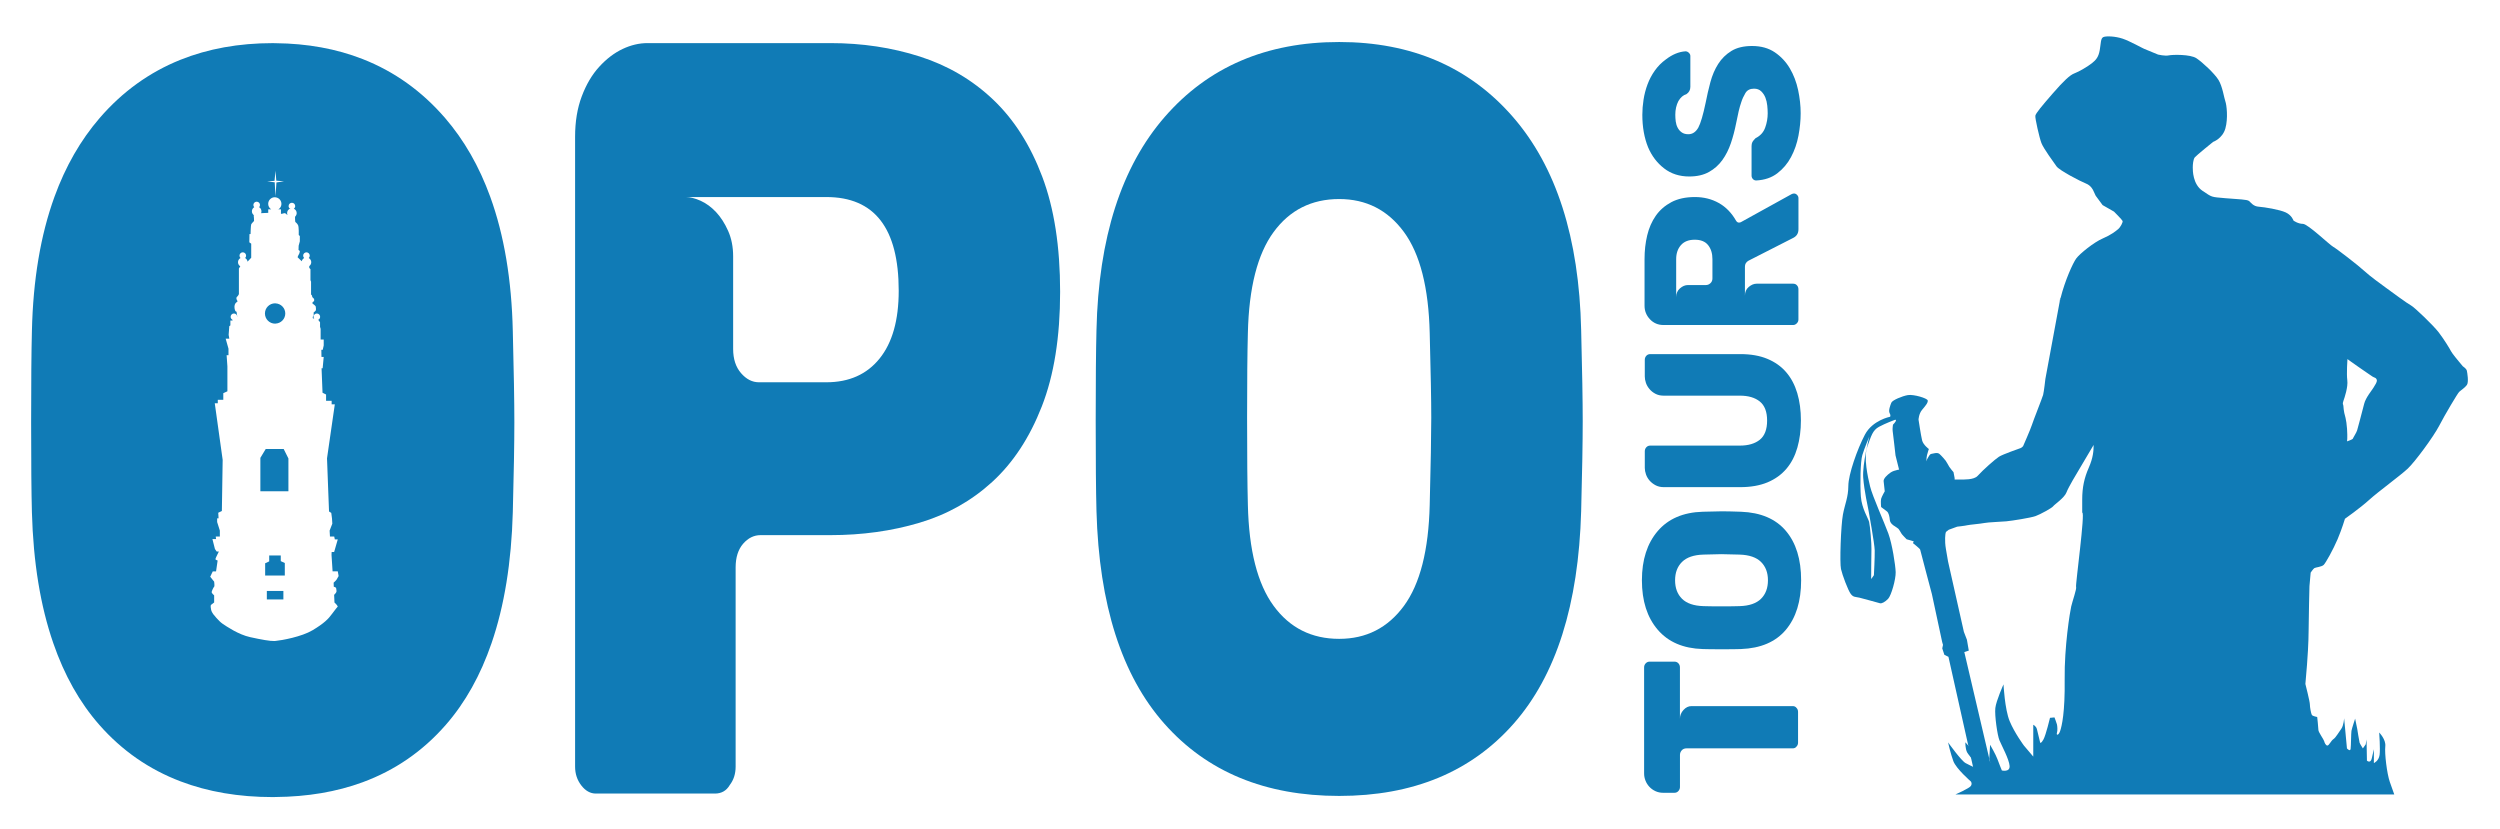 <?xml version="1.0" encoding="utf-8"?>
<!-- Generator: Adobe Illustrator 23.0.1, SVG Export Plug-In . SVG Version: 6.00 Build 0)  -->
<svg version="1.1" id="Layer_6" xmlns="http://www.w3.org/2000/svg" xmlns:xlink="http://www.w3.org/1999/xlink" x="0px" y="0px"
	 viewBox="0 0 803.87 266.64" style="enable-background:new 0 0 803.87 266.64;" xml:space="preserve">
<style type="text/css">
	.st0{fill:#107BB6;}
	.st1{display:none;fill:none;}
</style>
<path class="st0" d="M793.21,119.2c-0.13-0.66-1.31-1.44-1.31-1.44l-1.31-1.58c0,0-2.1-2.49-2.49-3.28
	c-0.39-0.78-2.23-3.8-3.94-6.03c-1.7-2.23-7.86-8.13-8.91-8.66c-1.05-0.52-6.56-4.59-8-5.64c-1.45-1.05-5.25-3.8-7.09-5.51
	c-1.83-1.7-8.79-7.08-9.97-7.73c-1.18-0.66-8.13-7.35-9.7-7.35c-1.58,0-3.02-1.05-3.02-1.05s-0.52-1.7-2.49-2.62
	c-1.97-0.92-6.82-1.71-8.66-1.84c-1.83-0.13-2.49-1.31-3.14-1.83c-0.66-0.53-3.15-0.53-7.74-0.92c-4.59-0.4-4.07-0.26-7.22-2.36
	c-3.14-2.1-3.14-6.56-3.14-7.48s0.13-2.62,0.65-3.28c0.53-0.65,5.9-4.98,5.9-4.98s3.02-1.05,3.94-4.33c0.92-3.28,0.39-7.61,0-8.66
	c-0.4-1.05-0.92-4.85-2.23-6.95c-1.31-2.1-5.12-5.64-7.08-6.95c-1.97-1.31-7.74-1.18-8.92-0.92s-3.41-0.26-3.41-0.26
	s-4.07-1.71-4.46-1.84c-0.4-0.13-4.59-2.49-6.94-3.28c-2.35-0.78-5.26-0.91-6.18-0.52c-0.92,0.39-0.79,1.97-1.18,4.2
	c-0.39,2.23-1.18,3.14-2.49,4.19s-4.2,2.76-5.64,3.28c-1.44,0.53-3.41,2.36-6.95,6.43s-5.51,6.43-5.63,7.21
	c-0.13,0.79,1.3,7.09,1.96,8.79c0.65,1.71,3.93,6.17,4.85,7.48c0.92,1.31,7.74,4.85,9.44,5.51c1.71,0.65,2.36,2.23,2.36,2.23
	l0.79,1.7l2.23,3.02l3.67,2.1c0,0,2.62,2.62,2.76,3.01c0.13,0.4-0.66,1.97-1.45,2.63c-0.78,0.65-2.23,1.83-4.98,3.01
	c-2.76,1.18-7.35,4.86-8.49,6.43c-1.06,1.45-3.63,7.08-5.05,12.8c-0.12,0.46-0.22,0.93-0.32,1.39l-4.54,24.52
	c0,0-0.46,4.14-0.73,5.14c-0.27,0.99-3.17,8.26-3.62,9.7c-0.46,1.44-2.81,6.77-2.81,6.77s-0.36,0.45-0.81,0.63s-5.7,1.98-6.97,2.79
	c-1.26,0.82-5.04,4.15-6.84,6.14c-1.19,1.32-4.42,1.18-5.72,1.18c-1.31,0-1.68,0-1.68,0v-0.46l-0.36-1.91c0,0-1.08-1.24-1.35-1.7
	c-0.27-0.45-0.9-1.62-1.17-1.98c-0.27-0.36-1.27-1.53-1.99-2.17c-0.72-0.63-2.07-0.09-2.71,0c-0.63,0.09-1.44,2.26-1.89,2.8
	c-0.45,0.54-2.35,0.81-2.98,0.99s-2.71,0.91-3.7,1c-0.99,0.09-3.25,0.36-4.42,1.17c-1.17,0.81-2.35,1.98-2.26,2.8
	c0.09,0.81,0.36,3.25,0.36,3.25s-0.99,1.71-1.17,2.43c-0.18,0.72,0,2.62,0,2.62s1.35,0.99,1.9,1.44c0.54,0.45,0.81,1.63,0.9,2.71
	c0.09,1.08,1.17,1.8,1.53,1.99c0.36,0.18,1.27,0.9,1.27,0.9s0.81,1.17,0.9,1.44c0.09,0.27,1.71,1.9,1.71,1.9s2.44,0.63,3.34,1.08
	c0.9,0.45,2.8,0.27,3.7,0c0.9-0.27,3.25-1.17,3.52-1.62c0.27-0.46,2.98-2.53,2.98-2.53l2.71-0.99c0,0,2.52-0.27,3.24-0.46
	c0.73-0.18,4.16-0.45,5.51-0.72c1.35-0.27,5.14-0.36,7.04-0.54c1.89-0.18,7.87-1.13,9.4-1.68c1.54-0.55,5.31-2.62,5.67-3.16
	c0.36-0.54,3.63-2.7,4.29-4.48c0.63-1.7,3.49-6.4,3.49-6.4l5.23-8.84c0,1.84-0.13,4.07-1.57,7.34c-1.44,3.28-2.1,6.3-2.1,10.23v4.2
	c1.05-0.52-2.23,23.35-1.97,23.87c0.27,0.53-1.18,4.59-1.57,6.3c-0.39,1.7-2.23,12.85-2.1,23.48c0.13,10.62-0.92,14.95-1.44,16.52
	c-0.53,1.58-1.31,1.45-1.05,0.66c0.26-0.79,0.13-2.23,0-2.76c-0.13-0.52-0.79-2.23-0.79-2.23l-1.44,0.14c0,0-1.31,5.5-2.1,6.95
	c-0.79,1.44-1.05,1.05-1.05,1.05s-0.79-3.28-1.05-4.33s-1.18-1.44-1.18-1.44v10.23l-3.01-3.55c0,0-3.02-4.06-4.59-7.87
	c-1.57-3.8-1.97-11.8-1.97-11.8s-2.36,5.25-2.63,7.61c-0.26,2.36,0.66,8.79,1.32,10.36c0.65,1.57,3.14,6.16,3.27,8.26
	c0.14,2.1-2.49,1.45-2.49,1.45s-0.92-2.23-1.44-3.68c-0.52-1.44-2.34-4.59-2.34-4.59l-0.28,4.59c0,0,1.05,2.36-0.92,1.18
	c-1.97-1.18-6.76-6.55-6.76-6.55s-0.06,2.09,0.59,3.27c0.64,1.14,4.72,5.74,4.98,6.03c-0.24-0.1-4.1-1.85-5.5-2.62
	c-1.4-0.76-5.38-6.32-5.63-6.66c0.06,0.3,0.82,3.63,1.69,6.01c0.92,2.49,5.64,6.56,5.64,6.56s0.53,0.65,0,1.44
	c-0.52,0.79-4.98,2.75-4.98,2.75h141.13c0,0-0.53-1.44-1.44-4.06c-0.92-2.63-1.71-9.18-1.45-11.41c0.27-2.23-1.96-4.46-1.96-4.46
	s0.39,5.24,0.13,7.21c-0.27,1.97-1.84,2.62-1.84,2.62v-4.46c0,0-0.26,1.05-0.66,2.89c-0.39,1.84-1.57,0.79-1.57,0.79l-0.13-6.82
	l-0.26,1.57l-0.92,1.31c0,0-0.92-1.44-1.05-1.83c-0.13-0.4-0.75-4.36-0.75-4.36l-0.69-3.38c0,0-1.05,3.15-1.18,3.93
	c-0.13,0.79-0.13,4.72-0.27,5.77c-0.13,1.05-1.18-0.13-1.18-0.13l-0.91-9.7c0,0-0.14,2.36-0.92,3.41c-0.79,1.05-1.71,2.75-2.49,3.28
	c-0.79,0.52-1.45,2.09-1.97,2.09c-0.53,0-0.92-0.91-1.05-1.44c-0.13-0.52-1.84-2.88-1.84-3.54s-0.39-4.2-0.39-4.2
	s-1.44-0.26-1.71-0.65c-0.26-0.4-0.65-2.49-0.65-3.41s-1.44-6.56-1.44-6.56s0.39-4.85,0.52-6.17c0.13-1.31,0.52-7.47,0.52-11.01
	s0.27-14.3,0.27-14.3l0.39-4.33c0,0,0.79-1.18,1.18-1.44s2.36-0.39,3.02-1.05c0.65-0.66,3.01-4.85,4.46-8.26
	c1.44-3.41,2.36-6.56,2.36-6.56s4.85-3.41,7.74-6.03c2.88-2.63,10.1-7.87,12.46-10.1c2.36-2.23,8.26-10.23,10.1-13.77
	c1.83-3.55,5.9-10.37,6.42-10.89c0.53-0.53,1.84-1.31,2.49-2.23C793.87,122.87,793.35,119.85,793.21,119.2z M763.15,124.71
	c-0.4,0.69-2.46,3.14-2.95,5.11c-0.5,1.97-1.39,5.31-1.39,5.31s-0.68,2.56-0.88,3.25c-0.19,0.69-1.28,2.36-1.37,2.66
	c-0.1,0.29-1.87,0.88-1.87,0.88s0.19-0.98,0-4.03c-0.2-3.05-0.79-4.62-0.89-5.12c-0.1-0.49-0.29-1.77-0.29-2.26s-0.4-0.49,0-1.57
	c0.39-1.09,1.55-4.53,1.26-6.69c-0.28-2.17,0.05-6.79,0.05-6.79s2.13,1.57,3.6,2.56c1.48,0.98,3.64,2.56,4.43,3.05
	s1.08,0.29,1.38,0.98C764.52,122.74,763.54,124.02,763.15,124.71z"/>
<path class="st0" d="M662.55,95.93c-0.12,0.46-0.22,0.93-0.32,1.39l0.22-1.6L662.55,95.93z"/>
<path class="st0" d="M640.66,248.27l-9.04-38.6l1.44-0.47l-0.6-3.49l-0.98-2.55l-5.09-22.63c0,0-0.22-1.27-0.69-4.02
	c-0.47-2.75-0.18-4.87-0.05-5.32c0.14-0.46-1.88-2.72-2.71-6.28c-0.83-3.56-2.88-11.69-3.23-13.7c-0.35-2.01-0.34-3.86-0.08-4.88
	c0.26-1.02,0.59-1.95,0.59-1.95s-1.81-1.32-2.17-2.78c-0.36-1.46-1.15-6.66-1.15-6.66s0.07-1.86,1.12-3.13
	c1.06-1.27,1.97-2.3,1.84-3.04c-0.13-0.74-4.6-2.04-6.39-1.73c-1.8,0.31-4.98,1.62-5.31,2.44c-0.33,0.82-1.01,2.57-0.55,3.36
	s0.14,1.17,0.14,1.17s-5.63,1.08-8.09,5.75c-2.46,4.67-5.31,12.78-5.33,16.48c-0.02,3.7-1.09,5.74-1.74,9.22
	c-0.65,3.49-1.08,15.53-0.62,17.52c0.45,1.99,2.26,6.79,3.11,7.95c0.85,1.16,1.47,0.94,2.83,1.25c1.36,0.31,6.06,1.68,6.62,1.8
	c0.56,0.12,1.57-0.38,2.58-1.42c1.02-1.05,2.51-6.31,2.44-8.58c-0.07-2.27-1.12-9.06-2.36-12.44c-1.23-3.38-5.13-12.07-5.86-15.1
	c-0.74-3.03-2.15-9.32-0.9-12.8c1.25-3.48,1.7-5.3,3.79-6.42c2.09-1.12,4.89-2.15,4.89-2.15s0.56-0.31,0.53,0.13
	c-0.03,0.44-0.96,1.36-0.96,1.36s-0.2,1.34-0.1,1.98c0.11,0.63,0.92,7.89,0.92,7.89l4.99,19.93c0,0,1.02,5.7,1.11,6.45
	c0.09,0.75-0.49,1.83-0.49,1.83s2.27,1.79,2.32,2.1c0.05,0.32,3.76,14.26,3.76,14.26l3.31,15.43l0.27,0.93l-0.24,1.13l0.68,2.06
	l1.31,0.65l9.71,43.44 M599.11,153.55c0.31,4.3,1.57,9.74,1.71,10.59c0.15,0.85,1.94,10.66,1.99,12.83
	c0.05,2.17-0.26,7.99-0.26,7.99l-0.88,1.24c0,0,0.03-8.06,0.09-9.59c0.06-1.53-0.43-7.54-0.75-8.79c-0.32-1.25-2.35-4.27-2.65-8.14
	c-0.29-3.87-0.16-11.29,0.47-13.36c0.62-2.07,2.24-5.94,2.24-5.94S598.8,149.25,599.11,153.55z"/>
<g>
	<path class="st0" d="M528.66,214.6c0-0.52,0.18-0.96,0.53-1.32s0.77-0.53,1.25-0.53h7.96c0.52,0,0.95,0.18,1.28,0.53
		c0.33,0.36,0.5,0.79,0.5,1.32v16.5c0-1.04,0.38-1.98,1.14-2.81c0.76-0.83,1.61-1.24,2.56-1.24h32.57c0.52,0,0.92,0.19,1.21,0.57
		c0.33,0.33,0.5,0.76,0.5,1.28v9.88c0,0.52-0.17,0.95-0.5,1.28c-0.28,0.38-0.69,0.57-1.21,0.57h-34.13c-0.66,0-1.18,0.21-1.56,0.64
		c-0.38,0.43-0.57,0.92-0.57,1.49v10.31c0,0.47-0.17,0.9-0.5,1.28c-0.33,0.38-0.76,0.57-1.28,0.57h-3.63c-0.9,0-1.73-0.18-2.49-0.53
		c-0.76-0.36-1.41-0.83-1.96-1.42c-0.54-0.59-0.96-1.26-1.24-1.99c-0.28-0.73-0.43-1.48-0.43-2.24V214.6z"/>
	<path class="st0" d="M579.15,186.58c0,6.73-1.64,12.04-4.91,15.93c-3.27,3.89-8.08,5.95-14.43,6.19c-1.33,0.05-3.37,0.07-6.12,0.07
		c-2.75,0-4.81-0.02-6.19-0.07c-6.26-0.19-11.08-2.26-14.47-6.22c-3.39-3.96-5.08-9.25-5.08-15.89c0-6.59,1.7-11.86,5.08-15.82
		c3.39-3.96,8.21-6.03,14.47-6.22c2.75-0.09,4.81-0.14,6.19-0.14c1.42,0,3.46,0.05,6.12,0.14c6.35,0.24,11.16,2.29,14.43,6.15
		C577.51,174.55,579.15,179.85,579.15,186.58z M568.48,186.58c0-2.46-0.75-4.43-2.24-5.9c-1.49-1.47-3.78-2.25-6.86-2.35
		c-2.75-0.09-4.72-0.14-5.9-0.14c-1.18,0-3.1,0.05-5.76,0.14c-3.08,0.09-5.37,0.88-6.86,2.35c-1.49,1.47-2.24,3.44-2.24,5.9
		c0,2.51,0.75,4.5,2.24,5.97c1.49,1.47,3.78,2.25,6.86,2.35c1.33,0.05,3.25,0.07,5.76,0.07c2.56,0,4.53-0.02,5.9-0.07
		c3.08-0.09,5.37-0.88,6.86-2.35C567.73,191.08,568.48,189.09,568.48,186.58z"/>
	<path class="st0" d="M559.59,156.64h-24.6c-1,0-1.87-0.2-2.63-0.6c-0.76-0.4-1.4-0.9-1.92-1.49c-0.52-0.59-0.91-1.25-1.17-1.99
		c-0.26-0.73-0.39-1.43-0.39-2.1v-5.33c0-0.52,0.17-0.96,0.5-1.32c0.33-0.36,0.76-0.53,1.28-0.53h28.8c2.7,0,4.84-0.63,6.4-1.88
		c1.56-1.25,2.35-3.31,2.35-6.15s-0.78-4.89-2.35-6.15c-1.56-1.26-3.7-1.88-6.4-1.88h-24.53c-1,0-1.87-0.2-2.63-0.6
		c-0.76-0.4-1.4-0.91-1.92-1.53c-0.52-0.62-0.9-1.28-1.14-1.99c-0.24-0.71-0.36-1.4-0.36-2.06v-5.33c0-0.52,0.17-0.96,0.5-1.32
		c0.33-0.36,0.76-0.53,1.28-0.53h28.94c3.37,0,6.27,0.51,8.71,1.53c2.44,1.02,4.46,2.45,6.04,4.3c1.59,1.85,2.77,4.09,3.56,6.72
		c0.78,2.63,1.17,5.56,1.17,8.78c0,3.18-0.38,6.09-1.14,8.75c-0.76,2.66-1.93,4.92-3.52,6.79c-1.59,1.87-3.61,3.33-6.08,4.37
		C565.87,156.12,562.96,156.64,559.59,156.64z"/>
	<path class="st0" d="M578.29,63.71v10.03c0,1.33-0.62,2.28-1.85,2.84l-14.22,7.25c-0.76,0.43-1.14,1.07-1.14,1.92v9.31
		c0-1.18,0.42-2.12,1.24-2.81c0.83-0.69,1.67-1.03,2.52-1.03h11.73c0.52,0,0.92,0.17,1.21,0.5c0.33,0.33,0.5,0.76,0.5,1.28v9.74
		c0,0.47-0.18,0.89-0.53,1.24s-0.75,0.53-1.17,0.53h-41.67c-1.75,0-3.21-0.62-4.37-1.85c-1.16-1.23-1.74-2.68-1.74-4.34V83.27
		c0-2.65,0.28-5.18,0.85-7.57c0.57-2.39,1.49-4.5,2.77-6.33c1.28-1.82,2.95-3.28,5.01-4.37c2.06-1.09,4.59-1.64,7.57-1.64
		c2.84,0,5.4,0.64,7.68,1.92c2.28,1.28,4.12,3.18,5.55,5.69c0.24,0.38,0.52,0.58,0.85,0.6c0.33,0.02,0.59-0.04,0.78-0.18l16.21-8.96
		c0.28-0.14,0.55-0.21,0.78-0.21c0.38,0,0.71,0.15,1,0.46C578.15,62.99,578.29,63.33,578.29,63.71z M544.94,77.08
		c-1.94,0-3.42,0.58-4.44,1.74c-1.02,1.16-1.53,2.67-1.53,4.52v12.23c0-1.18,0.4-2.13,1.21-2.84c0.81-0.71,1.66-1.07,2.56-1.07h5.76
		c0.57,0,1.07-0.2,1.49-0.6c0.43-0.4,0.64-0.91,0.64-1.53v-6.19c0-1.85-0.46-3.35-1.39-4.52C548.32,77.66,546.89,77.08,544.94,77.08
		z"/>
	<path class="st0" d="M563.36,14.79c2.89,0,5.33,0.68,7.32,2.03c1.99,1.35,3.6,3.07,4.83,5.15c1.23,2.09,2.12,4.41,2.67,6.97
		c0.54,2.56,0.82,5.05,0.82,7.47c0,2.32-0.24,4.73-0.71,7.22c-0.47,2.49-1.27,4.78-2.38,6.86c-1.11,2.09-2.58,3.83-4.41,5.23
		c-1.82,1.4-4.09,2.17-6.79,2.31c-0.43,0-0.78-0.15-1.07-0.46c-0.28-0.31-0.43-0.68-0.43-1.1V47c0-0.28,0.02-0.53,0.07-0.75
		c0.05-0.21,0.12-0.41,0.21-0.6c0.19-0.33,0.52-0.73,1-1.21c1.52-0.76,2.55-1.88,3.09-3.38c0.55-1.49,0.82-3.05,0.82-4.66
		c0-0.71-0.05-1.53-0.14-2.45c-0.09-0.92-0.3-1.78-0.6-2.56c-0.31-0.78-0.76-1.46-1.35-2.03s-1.36-0.85-2.31-0.85
		c-1.28,0-2.2,0.47-2.77,1.42c-0.57,0.95-1.02,1.94-1.35,2.99c-0.28,0.81-0.56,1.77-0.82,2.88c-0.26,1.11-0.53,2.41-0.82,3.88
		c-0.43,2.18-0.98,4.29-1.67,6.33c-0.69,2.04-1.6,3.85-2.74,5.44c-1.14,1.59-2.57,2.87-4.3,3.84c-1.73,0.97-3.85,1.46-6.36,1.46
		c-3.13,0-5.82-0.86-8.07-2.6c-2.25-1.73-3.97-3.99-5.16-6.79c-1.23-3.03-1.85-6.52-1.85-10.45c0-1.56,0.13-3.19,0.39-4.87
		c0.26-1.68,0.69-3.32,1.28-4.91c0.59-1.59,1.38-3.07,2.35-4.44c0.97-1.37,2.14-2.56,3.52-3.56c2.09-1.61,4.2-2.49,6.33-2.63
		c0.38,0,0.74,0.15,1.07,0.46c0.33,0.31,0.5,0.65,0.5,1.03v9.95c0,1-0.43,1.78-1.28,2.35c-1,0.28-1.85,1.02-2.56,2.2
		c-0.66,1.28-1,2.75-1,4.41c0,0.71,0.05,1.43,0.14,2.17c0.1,0.74,0.31,1.41,0.64,2.03c0.33,0.62,0.77,1.11,1.32,1.49
		c0.54,0.38,1.24,0.57,2.1,0.57c1.33,0,2.39-0.71,3.2-2.13c0.76-1.42,1.54-4.08,2.35-7.96c0.43-2.23,0.94-4.44,1.53-6.65
		c0.59-2.2,1.43-4.16,2.52-5.87c1.09-1.71,2.5-3.09,4.23-4.16C558.44,15.33,560.66,14.79,563.36,14.79z"/>
</g>
<g>
	<g>
		<path class="st0" d="M340.88,93.82c0,14.54-1.96,26.83-5.89,36.87c-3.92,10.04-9.23,18.12-15.92,24.24
			c-6.69,6.12-14.49,10.51-23.41,13.16c-8.92,2.66-18.46,3.98-28.62,3.98h-22.47c-2.14,0-4.01,0.92-5.62,2.77
			c-1.6,1.85-2.41,4.39-2.41,7.62v64.05c0,2.31-0.63,4.27-1.87,5.89c-1.07,1.85-2.67,2.77-4.81,2.77h-38.25
			c-1.78,0-3.34-0.87-4.68-2.6c-1.34-1.73-2.01-3.75-2.01-6.06V43.97c0-4.85,0.71-9.18,2.14-12.98c1.43-3.81,3.3-6.98,5.62-9.52
			c2.32-2.54,4.82-4.44,7.49-5.71c2.68-1.27,5.35-1.9,8.03-1.9h58.85c10.17,0,19.75,1.44,28.76,4.33c9,2.89,16.85,7.5,23.54,13.85
			c6.69,6.35,11.95,14.6,15.78,24.76C338.96,66.94,340.88,79.28,340.88,93.82z M288.98,93.48c0-20.08-7.76-30.12-23.27-30.12H220.5
			c1.43,0,3.03,0.41,4.81,1.21c1.78,0.81,3.43,2.02,4.95,3.64c1.51,1.62,2.81,3.64,3.88,6.06c1.07,2.42,1.6,5.14,1.6,8.14v29.78
			c0,3.24,0.84,5.83,2.54,7.79c1.69,1.96,3.61,2.94,5.75,2.94h21.67c7.31,0,13.02-2.54,17.12-7.62
			C286.93,110.21,288.98,102.94,288.98,93.48z"/>
	</g>
</g>
<g>
	<path class="st0" d="M430.61,255.93c-23.76,0-42.5-7.74-56.21-23.23c-13.72-15.49-21-38.27-21.83-68.35
		c-0.17-6.28-0.25-15.94-0.25-28.96c0-13.02,0.08-22.78,0.25-29.29c0.67-29.63,7.99-52.47,21.96-68.52
		c13.97-16.05,32.66-24.07,56.09-24.07c23.25,0,41.87,8.03,55.84,24.07c13.97,16.05,21.29,38.89,21.96,68.52
		c0.33,13.02,0.5,22.79,0.5,29.29c0,6.73-0.17,16.39-0.5,28.96c-0.84,30.08-8.07,52.86-21.71,68.35
		C473.06,248.18,454.37,255.93,430.61,255.93z M430.61,205.42c8.7,0,15.64-3.54,20.83-10.61c5.18-7.07,7.94-17.9,8.28-32.49
		c0.33-13.02,0.5-22.33,0.5-27.95c0-5.61-0.17-14.7-0.5-27.27c-0.34-14.59-3.1-25.42-8.28-32.49C446.25,67.54,439.31,64,430.61,64
		c-8.87,0-15.9,3.54-21.08,10.61c-5.19,7.07-7.95,17.9-8.28,32.49c-0.17,6.29-0.25,15.38-0.25,27.27c0,12.12,0.08,21.44,0.25,27.95
		c0.33,14.59,3.09,25.42,8.28,32.49C414.71,201.89,421.74,205.42,430.61,205.42z"/>
</g>
<path class="st1" d="M108.61,195.04c0,0-0.85,0.96-1.91,2.43c-1.06,1.48-2.45,2.95-6.21,5.19c-3.49,2.09-9.9,3.25-11.88,3.43v-13.34
	h2.51v-2.73h-2.51v-4.95h2.97v-4.03l-1.3-0.61v-1.82h-1.67v-20.64h4.13v-10.55l-1.52-3.04h-2.61v-40.33
	c1.73-0.08,3.12-1.49,3.12-3.25s-1.39-3.17-3.12-3.25v-34.1c1.06,0.12,1.88,1.01,1.88,2.1c0,0.52-0.19,1-0.51,1.37
	c-0.1,0.12-0.22,0.23-0.34,0.32c-0.01,0.01-0.01,0.01-0.01,0.01l-0.39,0.06h1.1v1.43h0.4c0,0,0.15-0.11,0.65-0.19
	c0.49-0.08,0.91,0.53,0.91,0.53h0.13c-0.07-0.17-0.11-0.36-0.11-0.57c0-0.54,0.28-1.02,0.71-1.3c0.02-0.01,0.03-0.02,0.05-0.03
	l0.36,0.05c-0.08-0.03-0.15-0.07-0.21-0.12c-0.26-0.19-0.43-0.5-0.43-0.85c0-0.59,0.47-1.06,1.06-1.06c0.58,0,1.06,0.47,1.06,1.06
	c0,0.35-0.17,0.66-0.43,0.85c0.53,0.24,0.91,0.78,0.91,1.4c0,0.44-0.19,0.84-0.48,1.11c0,0.01,0,0.01,0,0.01
	c-0.12,0.19,0,0.75-0.04,0.86c-0.03,0.12,0.08,0.88,0.08,0.88s0.57,0.41,0.88,1.02c0.3,0.61,0.22,3.16,0.22,3.16l0.35,0.34v1.71
	l-0.38,1.41l-0.04,1.37c0,0,0.38,0.23,0.42,0.38c0.03,0.15-0.19,0.8-0.19,0.8l-0.34,0.64l-0.2,0.5l1.35,1.31
	c0.09-0.44,0.37-0.81,0.75-1.03c0.01-0.01,0.02-0.01,0.03-0.02l-0.03-0.03c-0.19-0.19-0.3-0.45-0.3-0.74c0-0.58,0.47-1.06,1.06-1.06
	c0.58,0,1.06,0.48,1.06,1.06c0,0.25-0.09,0.48-0.23,0.66c-0.03,0.04-0.06,0.08-0.1,0.11c0.03,0.02,0.07,0.04,0.1,0.06
	c0.43,0.28,0.71,0.75,0.71,1.29c0,0.51-0.25,0.96-0.63,1.24c0,0.12-0.04,0.46,0,0.57c0.04,0.12,0.38,0.42,0.38,0.42v3.54l0.19,0.49
	v4.15c0,0,0.3,0.15,0.3,0.37c0,0.23,0.16,0.5,0.16,0.5l0.53,0.53v0.69l-0.5,0.34l-0.03,0.46c0,0,1.02,0.64,1.06,1.02
	s0.11,0.95,0,1.18s-0.68,0.65-0.68,0.65v0.95l-0.27,0.42l-0.04,0.45l0.5,0.23c-0.14-0.18-0.23-0.4-0.23-0.65
	c0-0.58,0.48-1.06,1.06-1.06c0.59,0,1.06,0.48,1.06,1.06c0,0.42-0.24,0.79-0.6,0.96c0.02,0.06,0.04,0.1,0.04,0.1l0.53,0.69v1.49
	l0.19,0.64v3.43h0.99v1.9l-0.31,1.41h-0.45l0.04,2.28h0.72l-0.34,3.65h-0.35l0.31,7.87l1.14,0.57v2.02h1.79v1.14h1.02l-2.51,17.38
	l0.04,0.95l0.36,9.63l0.25,6.49l0.72,0.46l0.23,1.75l0.11,1.71l-0.87,2.23l0.11,1.91h1.37l0.19,0.92h0.95l-1.17,4.06h-0.8
	l-0.04,0.92l0.34,5.28h1.67l0.27,1.53c0,0-0.53,0.91-0.65,1.14c-0.11,0.22-0.95,0.98-0.95,0.98l0.04,1.3c0,0,0.76,0.22,0.76,0.45
	c0,0.17,0.13,0.57,0.13,0.92v0.02c0,0.12-0.01,0.23-0.05,0.32c-0.16,0.38-0.72,0.91-0.72,0.91l0.11,2.47
	C107.55,193.74,108.46,194.54,108.61,195.04z"/>
<path class="st1" d="M85.19,100.8c0,1.81,1.46,3.27,3.27,3.27c0.05,0,0.1-0.01,0.15-0.02v40.33h-3.17l-1.72,2.84v10.75h4.89v20.64
	h-2.05v1.9l-1.3,0.61v3.95h3.35v4.95H85.8v2.73h2.81v13.34c-0.15,0.02-0.28,0.03-0.38,0.03c-1.36,0.05-4.07-0.43-7.8-1.25
	c-3.73-0.81-7.59-3.44-8.88-4.32c-1.3-0.89-2.99-3.08-2.99-3.08s-0.56-0.81-0.66-1.32c-0.1-0.51-0.31-1.46,0-1.69
	c0.3-0.23,0.96-0.74,0.96-0.74v-2.28c0,0-0.81-0.71-0.81-1.02c0-0.3,0.61-1.62,0.81-1.77c0.2-0.15,0-1.62,0-1.62l-1.27-1.58
	l0.82-1.72h1.06l0.51-3.5c0,0-0.71-0.2-0.71-0.46c0-0.25,1.11-2.43,1.11-2.43h-0.71l-0.56-0.81l-0.81-3.2h1.17l-0.1-0.81h1.32v-1.91
	l-0.87-2.75v-1.19h0.46l-0.1-1.8l1.16-0.56l0.1-6.34l0.15-9.63l0.01-0.46l-2.54-18.2h0.97v-1.12h1.77v-2.13l1.32-0.61v-8.01
	l-0.25-3.6h0.6v-2.08l-0.91-3.24h1.17l-0.21-1.22l0.21-2.79l0.35-0.25v-1.57h0.71c0,0-0.03-0.11-0.06-0.26
	c-0.34-0.17-0.57-0.53-0.57-0.94c0-0.58,0.48-1.06,1.06-1.06c0.54,0,0.98,0.4,1.05,0.92l0.14-0.03c-0.03,0-0.15,0-0.2-0.36
	c-0.05-0.4-0.15-1.11-0.15-1.11s-0.4,0.15-0.61-0.86c-0.2-1.02,0.1-1.73,0.41-1.98c0.3-0.26,0.56-0.51,0.56-0.51
	s-0.41-0.51-0.41-0.96c0-0.46,0.41-0.66,0.41-0.66s0.4-0.56,0.4-0.71c0-0.15,0-3.86,0-3.86v-4.36l0.45-0.69
	c-0.44-0.27-0.74-0.76-0.74-1.32c0-0.57,0.31-1.07,0.78-1.33c0.01-0.01,0.02-0.01,0.03-0.02c-0.01,0-0.02-0.01-0.02-0.02
	c-0.19-0.19-0.31-0.45-0.31-0.75c0-0.58,0.47-1.06,1.06-1.06c0.59,0,1.06,0.48,1.06,1.06c0,0.11-0.01,0.21-0.04,0.31
	c-0.05,0.18-0.15,0.34-0.29,0.46c0.07,0.04,0.14,0.08,0.2,0.13c0.33,0.25,0.55,0.63,0.6,1.05l1.18-1.27v-4.51l-0.61-0.45l0.05-2.64
	h0.35c0,0,0.06-2.84,0.21-3.14c0.15-0.31,0.91-1.07,0.91-1.07s-0.02-1.61-0.15-1.75l0.19-0.06C81.29,68.98,81,68.5,81,67.94
	s0.3-1.05,0.75-1.32c-0.17-0.19-0.28-0.43-0.28-0.71c0-0.58,0.48-1.06,1.07-1.06c0.58,0,1.06,0.48,1.06,1.06
	c0,0.28-0.11,0.52-0.28,0.71c0.45,0.27,0.75,0.76,0.75,1.32c0,0.23-0.04,0.44-0.13,0.63l0.11-0.03c0.11,0,2.2-0.1,2.2-0.1V67.3
	l0.94,0.01c-0.57-0.38-0.95-1.03-0.95-1.76c0-1.18,0.95-2.13,2.12-2.13c0.09,0,0.17,0.02,0.25,0.03v34.1
	c-0.05-0.01-0.1-0.02-0.15-0.02C86.65,97.53,85.19,98.99,85.19,100.8z"/>
<polygon class="st0" points="91.58,181.04 91.58,185.07 85.26,185.07 85.26,181.12 86.56,180.51 86.56,178.61 90.28,178.61 
	90.28,180.43 "/>
<path class="st0" d="M164.89,106.46c-0.37-16.5-2.79-30.88-7.25-43.17c-3.55-9.78-8.39-18.23-14.53-25.35
	c-7.5-8.67-16.35-14.98-26.53-18.96c-8.41-3.29-17.73-4.99-27.97-5.09c-0.31,0-0.6-0.02-0.91-0.02c-10.93,0-20.81,1.8-29.67,5.35
	c-9.97,4-18.64,10.23-25.98,18.72c-6.14,7.12-10.99,15.57-14.54,25.35c-4.46,12.29-6.88,26.67-7.25,43.17
	c-0.17,6.52-0.25,16.28-0.25,29.3s0.08,22.67,0.25,28.96c0.44,16.12,2.74,30.12,6.86,42.05c3.56,10.33,8.49,19.11,14.81,26.3
	c7.27,8.28,15.98,14.32,26.1,18.17c8.81,3.36,18.7,5.06,29.67,5.06c0.31,0,0.6-0.02,0.91-0.02c10.29-0.09,19.61-1.67,27.97-4.74
	c10.43-3.84,19.36-9.98,26.77-18.47c6.28-7.19,11.17-15.97,14.72-26.3c4.09-11.93,6.38-25.93,6.82-42.05
	c0.33-12.57,0.5-22.23,0.5-28.96C165.39,129.25,165.22,119.49,164.89,106.46z M88.28,58.15l0.31-3.3l0.02,0.33v0.01l0.23,2.91
	l2.48,0.2l-2.43,0.36l-0.28,4.12v0.01l-0.02,0.38l-0.26-4.56l-2.43-0.26L88.28,58.15z M107.32,188.65c0,0,0.76,0.22,0.76,0.45
	c0,0.17,0.13,0.57,0.13,0.92v0.02c0,0.12-0.01,0.23-0.05,0.32c-0.16,0.38-0.72,0.91-0.72,0.91l0.11,2.47c0,0,0.91,0.8,1.06,1.3
	c0,0-0.85,0.96-1.91,2.43c-1.06,1.48-2.45,2.95-6.21,5.19c-3.49,2.09-9.9,3.25-11.88,3.43c-0.15,0.02-0.28,0.03-0.38,0.03
	c-1.36,0.05-4.07-0.43-7.8-1.25c-3.73-0.81-7.59-3.44-8.88-4.32c-1.3-0.89-2.99-3.08-2.99-3.08s-0.56-0.81-0.66-1.32
	c-0.1-0.51-0.31-1.46,0-1.69c0.3-0.23,0.96-0.74,0.96-0.74v-2.28c0,0-0.81-0.71-0.81-1.02c0-0.3,0.61-1.62,0.81-1.77
	c0.2-0.15,0-1.62,0-1.62l-1.27-1.58l0.82-1.72h1.06l0.51-3.5c0,0-0.71-0.2-0.71-0.46c0-0.25,1.11-2.43,1.11-2.43h-0.71l-0.56-0.81
	l-0.81-3.2h1.17l-0.1-0.81h1.32v-1.91l-0.87-2.75v-1.19h0.46l-0.1-1.8l1.16-0.56l0.1-6.34l0.15-9.63l0.01-0.46l-2.54-18.2h0.97
	v-1.12h1.77v-2.13l1.32-0.61v-8.01l-0.25-3.6h0.6v-2.08l-0.91-3.24h1.17l-0.21-1.22l0.21-2.79l0.35-0.25v-1.57h0.71
	c0,0-0.03-0.11-0.06-0.26c-0.34-0.17-0.57-0.53-0.57-0.94c0-0.58,0.48-1.06,1.06-1.06c0.54,0,0.98,0.4,1.05,0.92l0.14-0.03
	c-0.03,0-0.15,0-0.2-0.36c-0.05-0.4-0.15-1.11-0.15-1.11s-0.4,0.15-0.61-0.86c-0.2-1.02,0.1-1.73,0.41-1.98
	c0.3-0.26,0.56-0.51,0.56-0.51s-0.41-0.51-0.41-0.96c0-0.46,0.41-0.66,0.41-0.66s0.4-0.56,0.4-0.71c0-0.15,0-3.86,0-3.86v-4.36
	l0.45-0.69c-0.44-0.27-0.74-0.76-0.74-1.32c0-0.57,0.31-1.07,0.78-1.33c0.01-0.01,0.02-0.01,0.03-0.02c-0.01,0-0.02-0.01-0.02-0.02
	c-0.19-0.19-0.31-0.45-0.31-0.75c0-0.58,0.47-1.06,1.06-1.06c0.59,0,1.06,0.48,1.06,1.06c0,0.11-0.01,0.21-0.04,0.31
	c-0.05,0.18-0.15,0.34-0.29,0.46c0.07,0.04,0.14,0.08,0.2,0.13c0.33,0.25,0.55,0.63,0.6,1.05l1.18-1.27v-4.51l-0.61-0.45l0.05-2.64
	h0.35c0,0,0.06-2.84,0.21-3.14c0.15-0.31,0.91-1.07,0.91-1.07s-0.02-1.61-0.15-1.75l0.19-0.06C81.29,68.98,81,68.5,81,67.94
	s0.3-1.05,0.75-1.32c-0.17-0.19-0.28-0.43-0.28-0.71c0-0.58,0.48-1.06,1.07-1.06c0.58,0,1.06,0.48,1.06,1.06
	c0,0.28-0.11,0.52-0.28,0.71c0.45,0.27,0.75,0.76,0.75,1.32c0,0.23-0.04,0.44-0.13,0.63l0.11-0.03c0.11,0,2.2-0.1,2.2-0.1V67.3
	l0.94,0.01c-0.57-0.38-0.95-1.03-0.95-1.76c0-1.18,0.95-2.13,2.12-2.13c0.09,0,0.17,0.02,0.25,0.03c1.06,0.12,1.88,1.01,1.88,2.1
	c0,0.52-0.19,1-0.51,1.37c-0.1,0.12-0.22,0.23-0.34,0.32c-0.01,0.01-0.01,0.01-0.01,0.01l-0.39,0.06h1.1v1.43h0.4
	c0,0,0.15-0.11,0.65-0.19c0.49-0.08,0.91,0.53,0.91,0.53h0.13c-0.07-0.17-0.11-0.36-0.11-0.57c0-0.54,0.28-1.02,0.71-1.3
	c0.02-0.01,0.03-0.02,0.05-0.03l0.36,0.05c-0.08-0.03-0.15-0.07-0.21-0.12c-0.26-0.19-0.43-0.5-0.43-0.85
	c0-0.59,0.47-1.06,1.06-1.06c0.58,0,1.06,0.47,1.06,1.06c0,0.35-0.17,0.66-0.43,0.85c0.53,0.24,0.91,0.78,0.91,1.4
	c0,0.44-0.19,0.84-0.48,1.11c0,0.01,0,0.01,0,0.01c-0.12,0.19,0,0.75-0.04,0.86c-0.03,0.12,0.08,0.88,0.08,0.88s0.57,0.41,0.88,1.02
	c0.3,0.61,0.22,3.16,0.22,3.16l0.35,0.34v1.71l-0.38,1.41l-0.04,1.37c0,0,0.38,0.23,0.42,0.38c0.03,0.15-0.19,0.8-0.19,0.8
	l-0.34,0.64l-0.2,0.5l1.35,1.31c0.09-0.44,0.37-0.81,0.75-1.03c0.01-0.01,0.02-0.01,0.03-0.02l-0.03-0.03
	c-0.19-0.19-0.3-0.45-0.3-0.74c0-0.58,0.47-1.06,1.06-1.06c0.58,0,1.06,0.48,1.06,1.06c0,0.25-0.09,0.48-0.23,0.66
	c-0.03,0.04-0.06,0.08-0.1,0.11c0.03,0.02,0.07,0.04,0.1,0.06c0.43,0.28,0.71,0.75,0.71,1.29c0,0.51-0.25,0.96-0.63,1.24
	c0,0.12-0.04,0.46,0,0.57c0.04,0.12,0.38,0.42,0.38,0.42v3.54l0.19,0.49v4.15c0,0,0.3,0.15,0.3,0.37c0,0.23,0.16,0.5,0.16,0.5
	l0.53,0.53v0.69l-0.5,0.34l-0.03,0.46c0,0,1.02,0.64,1.06,1.02s0.11,0.95,0,1.18s-0.68,0.65-0.68,0.65v0.95l-0.27,0.42l-0.04,0.45
	l0.5,0.23c-0.14-0.18-0.23-0.4-0.23-0.65c0-0.58,0.48-1.06,1.06-1.06c0.59,0,1.06,0.48,1.06,1.06c0,0.42-0.24,0.79-0.6,0.96
	c0.02,0.06,0.04,0.1,0.04,0.1l0.53,0.69v1.49l0.19,0.64v3.43h0.99v1.9l-0.31,1.41h-0.45l0.04,2.28h0.72l-0.34,3.65h-0.35l0.31,7.87
	l1.14,0.57v2.02h1.79v1.14h1.02l-2.51,17.38l0.04,0.95l0.36,9.63l0.25,6.49l0.72,0.46l0.23,1.75l0.11,1.71l-0.87,2.23l0.11,1.91
	h1.37l0.19,0.92h0.95l-1.17,4.06h-0.8l-0.04,0.92l0.34,5.28h1.67l0.27,1.53c0,0-0.53,0.91-0.65,1.14c-0.11,0.22-0.95,0.98-0.95,0.98
	L107.32,188.65z"/>
<polygon class="st0" points="92.74,147.42 92.74,157.97 83.72,157.97 83.72,147.22 85.44,144.38 91.22,144.38 "/>
<path class="st0" d="M91.73,100.8c0,1.76-1.39,3.17-3.12,3.25c-0.05,0.01-0.1,0.02-0.15,0.02c-1.81,0-3.27-1.46-3.27-3.27
	s1.46-3.27,3.27-3.27c0.05,0,0.1,0.01,0.15,0.02C90.34,97.63,91.73,99.04,91.73,100.8z"/>
<rect x="85.8" y="190.02" class="st0" width="5.32" height="2.73"/>
</svg>
